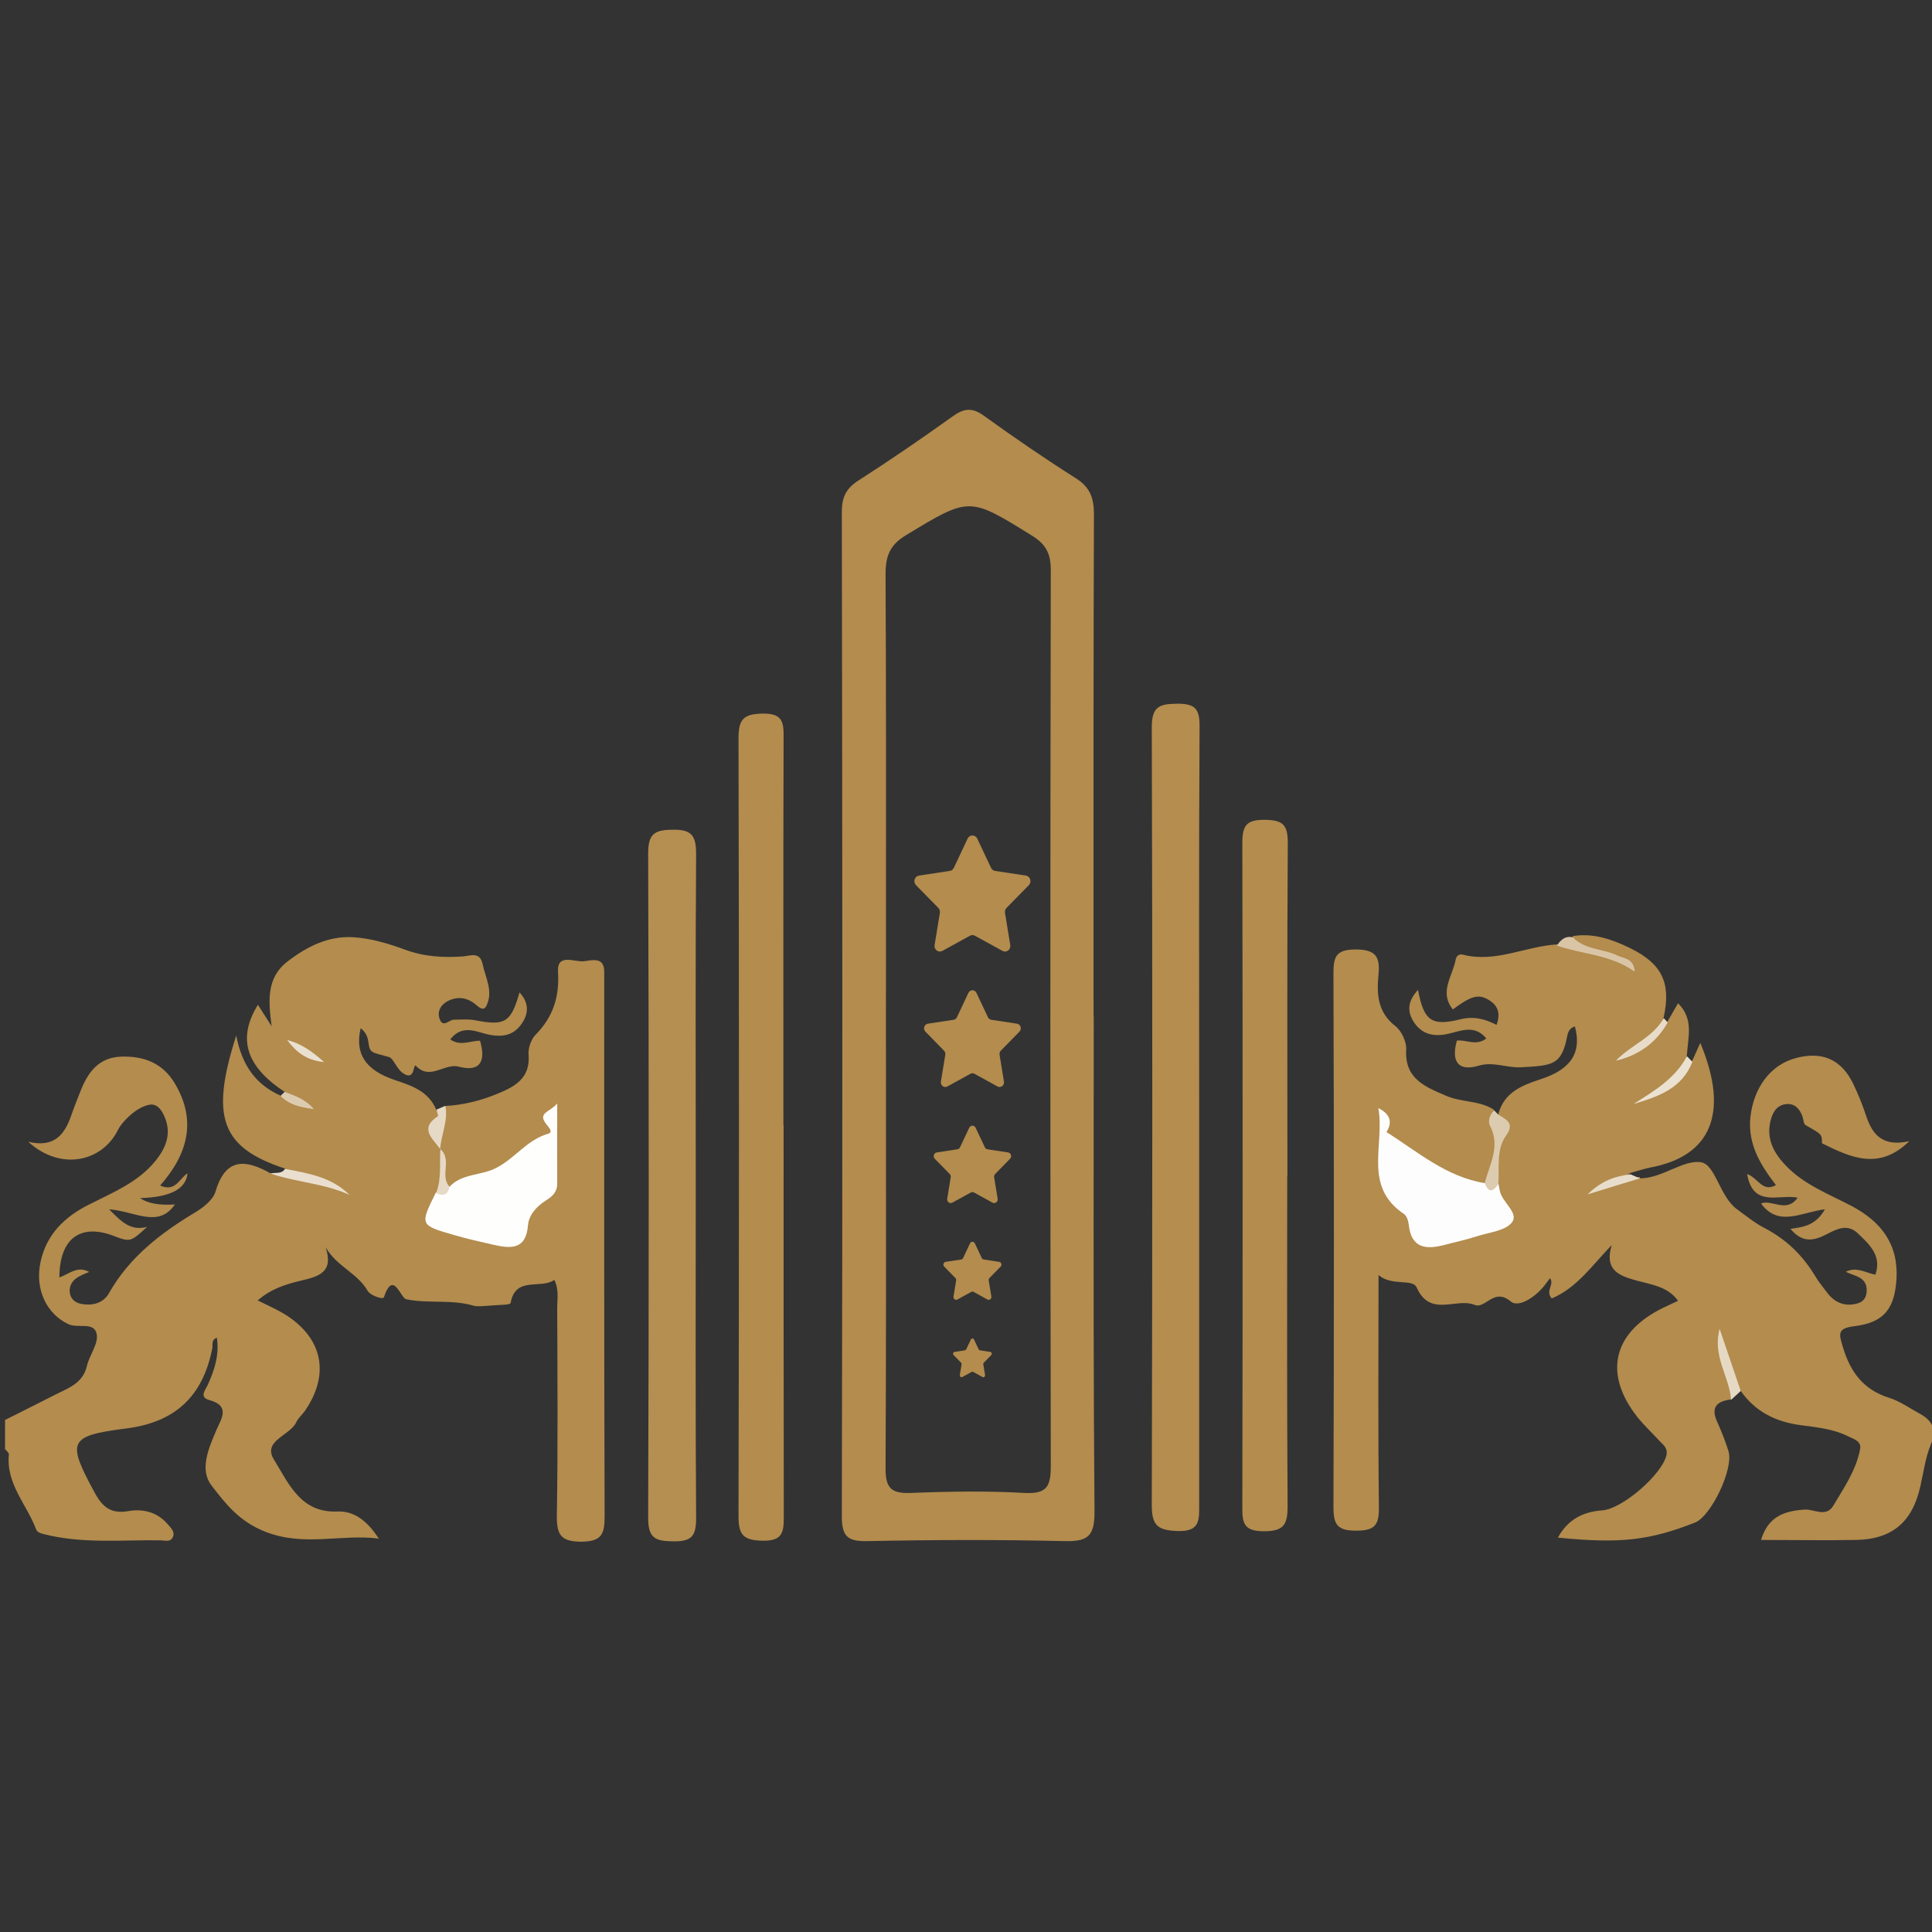 <svg width="99" height="99" viewBox="0 0 99 99" fill="none" xmlns="http://www.w3.org/2000/svg">
<rect x="0" y="0" width="99" height="99" fill="#333333" stroke="none"/>
<g clip-path="url(#clip0_1458_66)">
<path d="M14.584 55.949C12.611 54.65 12.145 53.222 13.216 51.487C13.464 51.874 13.692 52.231 13.92 52.588C13.761 51.358 13.622 50.129 14.723 49.276C15.714 48.513 16.825 47.938 18.133 48.027C19.026 48.087 19.918 48.354 20.721 48.652C21.742 49.029 22.694 49.078 23.725 49.009C24.092 48.979 24.588 48.751 24.726 49.386C24.875 50.099 25.291 50.803 24.925 51.537C24.766 51.864 24.508 51.577 24.33 51.438C23.894 51.101 23.428 51.051 22.942 51.299C22.565 51.497 22.387 51.854 22.535 52.231C22.704 52.677 23.011 52.261 23.249 52.251C23.616 52.251 23.993 52.211 24.35 52.281C25.877 52.578 26.184 52.399 26.62 50.853C27.126 51.398 27.106 51.973 26.68 52.528C26.293 53.044 25.767 53.143 25.133 53.034C24.459 52.915 23.725 52.429 23.071 53.262C23.596 53.629 24.102 53.322 24.598 53.331C24.895 54.333 24.647 54.957 23.517 54.66C22.763 54.462 22.049 55.384 21.316 54.62C21.157 54.452 21.296 55.413 20.671 55.007C20.305 54.769 20.176 54.234 19.928 54.164C19.016 53.906 18.956 53.976 18.877 53.401C18.837 53.084 18.708 52.865 18.48 52.687C18.183 53.996 18.708 54.828 20.235 55.344C21.118 55.641 21.96 55.919 22.357 56.871C22.565 57.069 22.793 57.337 22.585 57.594C22.119 58.16 22.416 58.626 22.664 59.121C22.664 59.795 22.704 60.47 22.634 61.144C22.585 61.431 22.446 61.679 22.297 61.927C22.04 62.363 22.198 62.621 22.644 62.76C23.626 63.067 24.617 63.335 25.639 63.484C25.926 63.523 26.352 63.543 26.432 63.295C26.898 61.977 28.474 61.193 28.196 59.518C28.097 58.913 28.256 58.308 28.375 57.714C28.375 57.545 28.107 57.714 28.276 57.694C28.345 57.694 28.345 57.723 28.345 57.783C28.365 57.961 28.335 58.13 28.206 58.239C26.62 59.528 25.034 60.797 22.863 60.906C22.406 60.271 22.952 59.468 22.525 58.834C22.198 58.051 22.783 57.396 22.823 56.672C23.735 56.623 24.617 56.405 25.46 56.058C26.362 55.691 27.185 55.265 27.086 54.045C27.056 53.708 27.215 53.252 27.453 53.014C28.345 52.102 28.672 51.081 28.593 49.802C28.534 48.83 29.436 49.306 29.912 49.257C30.338 49.207 30.992 48.999 30.962 49.851C30.962 50.06 30.962 50.268 30.962 50.466C30.962 59.548 30.953 68.629 30.982 77.711C30.982 78.623 30.824 78.99 29.793 79C28.702 79 28.524 78.613 28.534 77.641C28.593 74.092 28.563 70.543 28.553 66.993C28.553 66.547 28.652 66.081 28.405 65.585C27.701 66.081 26.412 65.367 26.164 66.775C26.154 66.835 25.866 66.864 25.708 66.864C25.222 66.884 24.479 66.974 24.29 66.914C23.14 66.567 21.96 66.815 20.82 66.577C20.513 66.517 20.156 65.04 19.67 66.478C19.63 66.607 18.976 66.389 18.837 66.141C18.312 65.229 17.241 64.891 16.686 63.91C17.112 65.199 16.339 65.407 15.417 65.625C14.663 65.804 13.9 66.032 13.206 66.636C13.702 66.884 14.158 67.083 14.584 67.34C16.537 68.55 16.924 70.404 15.625 72.297C15.486 72.496 15.278 72.664 15.179 72.882C14.852 73.576 13.434 73.824 14.039 74.796C14.782 75.986 15.387 77.532 17.281 77.453C18.223 77.413 18.867 78.018 19.412 78.841C17.479 78.593 15.585 79.277 13.583 78.484C12.264 77.969 11.55 77.046 10.836 76.115C10.212 75.302 10.688 74.221 11.084 73.289C11.312 72.744 11.848 72.05 10.727 71.742C10.192 71.594 10.519 71.237 10.648 70.959C10.995 70.196 11.243 69.422 11.114 68.55C10.807 68.649 10.916 68.927 10.876 69.105C10.39 71.544 8.992 72.882 6.454 73.2C3.49 73.576 3.43 73.864 4.848 76.481C5.255 77.235 5.691 77.582 6.573 77.433C7.317 77.304 8.06 77.473 8.596 78.107C8.754 78.296 8.973 78.484 8.863 78.752C8.744 79.049 8.437 78.93 8.209 78.93C6.206 78.9 4.194 79.119 2.211 78.603C2.032 78.553 1.904 78.504 1.854 78.375C1.378 77.096 0.297 76.035 0.456 74.528C0.456 74.439 0.327 74.34 0.258 74.251C0.258 73.755 0.258 73.259 0.258 72.763C1.14 72.317 2.023 71.881 2.895 71.435C3.549 71.108 4.253 70.86 4.452 69.997C4.58 69.442 5.046 68.867 4.957 68.371C4.838 67.707 4.005 68.084 3.51 67.856C2.399 67.34 1.765 66.071 2.082 64.644C2.389 63.246 3.311 62.353 4.551 61.729C5.76 61.114 7.039 60.608 7.941 59.518C8.536 58.794 8.824 58.031 8.388 57.129C8.239 56.811 8.001 56.534 7.634 56.613C6.91 56.762 6.206 57.565 6.058 57.872C5.255 59.538 3.113 60.024 1.448 58.507C2.816 58.834 3.331 58.1 3.668 57.109C3.817 56.682 3.986 56.256 4.154 55.84C4.531 54.908 5.086 54.184 6.206 54.144C7.366 54.105 8.328 54.471 8.943 55.493C10.093 57.396 9.637 59.121 8.209 60.747C8.982 61.104 9.191 60.39 9.607 60.123C9.534 60.929 8.725 61.352 7.178 61.392C7.561 61.663 8.156 61.772 8.963 61.719C8.11 62.958 6.92 62.066 5.592 61.967C6.266 62.661 6.722 63.077 7.535 62.869C6.692 63.652 6.672 63.652 5.81 63.325C4.114 62.681 3.044 63.474 3.044 65.457C3.539 65.288 3.966 64.842 4.571 65.179C4.105 65.367 3.589 65.546 3.569 66.131C3.569 66.488 3.787 66.746 4.164 66.815C4.749 66.924 5.294 66.775 5.582 66.27C6.633 64.406 8.249 63.176 10.033 62.106C10.44 61.858 10.926 61.471 11.045 61.055C11.56 59.3 12.591 59.409 13.86 60.123C15.06 60.222 16.25 60.331 17.34 60.926C16.517 60.341 15.417 60.499 14.614 59.885C11.362 58.814 10.747 57.297 12.105 53.064C12.413 54.67 13.176 55.612 14.386 56.147C14.703 56.286 15.06 56.316 15.209 56.405C15.07 56.355 14.792 56.206 14.594 55.939L14.584 55.949Z" fill="#B38C4E"/>
<path d="M84.034 60.381C85.184 60.381 86.254 59.409 87.167 59.558C87.91 59.677 88.118 61.322 89.011 61.967C89.477 62.304 89.933 62.681 90.438 62.938C91.539 63.514 92.372 64.326 93.006 65.377C93.195 65.695 93.432 65.982 93.66 66.28C94.057 66.785 94.582 66.964 95.197 66.785C95.504 66.696 95.653 66.458 95.653 66.131C95.663 65.427 95.039 65.397 94.582 65.169C95.138 64.892 95.584 65.219 96.099 65.318C96.436 64.336 95.792 63.771 95.207 63.206C94.682 62.7 94.156 62.958 93.621 63.236C93.006 63.553 92.391 63.751 91.747 62.968C92.421 62.879 93.046 62.79 93.512 61.967C92.312 62.116 91.132 62.899 90.24 61.669C90.795 61.441 91.549 62.185 92.114 61.372C91.172 61.174 89.834 61.917 89.526 60.163C90.091 60.351 90.299 61.114 91.003 60.728C90.23 59.716 89.546 58.646 89.695 57.238C89.863 55.741 90.716 54.561 92.034 54.214C93.393 53.857 94.374 54.293 94.979 55.572C95.227 56.088 95.445 56.633 95.624 57.178C95.941 58.12 96.446 58.784 97.834 58.477C96.268 60.014 94.801 59.29 93.363 58.586C93.363 58.12 93.363 58.13 92.52 57.654C92.421 57.595 92.411 57.357 92.362 57.208C92.223 56.831 91.985 56.544 91.549 56.574C91.063 56.613 90.845 56.98 90.736 57.396C90.488 58.338 90.885 59.082 91.519 59.736C92.461 60.718 93.71 61.184 94.88 61.798C96.397 62.601 97.289 63.761 97.18 65.556C97.081 67.043 96.555 67.767 95.039 67.955C94.117 68.064 94.236 68.362 94.434 69.026C94.811 70.295 95.475 71.207 96.793 71.623C97.339 71.792 97.825 72.139 98.33 72.417C99.004 72.773 99.272 73.23 98.935 74.033C98.657 74.707 98.568 75.45 98.4 76.174C97.993 77.998 96.952 78.881 95.088 78.91C93.522 78.94 91.955 78.91 90.24 78.91C90.607 77.691 91.45 77.423 92.481 77.354C92.966 77.324 93.571 77.78 93.948 77.146C94.493 76.224 95.118 75.331 95.316 74.251C95.395 73.834 94.969 73.735 94.692 73.596C93.938 73.22 93.105 73.14 92.292 73.031C90.993 72.863 89.933 72.337 89.179 71.247C88.356 70.543 88.327 69.502 88.188 68.619C87.999 69.67 89.05 70.553 88.693 71.713C87.96 71.802 87.652 72.119 87.999 72.873C88.218 73.358 88.416 73.864 88.574 74.37C88.842 75.272 87.682 77.691 86.859 78.018C84.519 78.94 83.003 79.109 79.83 78.791C80.346 77.85 81.129 77.463 82.11 77.394C83.151 77.314 85.174 75.54 85.392 74.568C85.471 74.201 85.233 74.043 85.045 73.844C84.599 73.358 84.103 72.912 83.726 72.377C82.239 70.315 82.705 68.371 84.956 67.152C85.283 66.974 85.62 66.835 85.987 66.656C85.471 65.933 84.648 65.834 83.925 65.635C82.963 65.377 82.2 65.1 82.586 63.801C81.575 64.852 80.802 65.992 79.513 66.537C79.166 66.131 79.671 65.834 79.424 65.496C79.364 65.586 79.305 65.655 79.245 65.734C78.789 66.399 77.847 67.043 77.421 66.696C76.548 65.952 76.122 67.093 75.567 66.865C74.615 66.478 73.287 67.529 72.593 65.972C72.384 65.506 71.333 65.923 70.639 65.338C70.639 69.432 70.61 73.339 70.659 77.245C70.669 78.167 70.431 78.435 69.489 78.435C68.547 78.435 68.329 78.147 68.329 77.235C68.359 68.114 68.359 59.002 68.329 49.881C68.329 49.019 68.458 48.662 69.45 48.652C70.481 48.652 70.729 49.009 70.639 49.931C70.54 50.922 70.58 51.864 71.502 52.578C71.819 52.826 72.077 53.381 72.057 53.778C71.968 55.294 73.039 55.691 74.119 56.157C74.903 56.494 75.805 56.385 76.548 56.861C76.836 58.17 76.885 59.459 76.191 60.668C73.99 60.648 71.056 58.943 70.907 57.674C70.322 59.845 71.661 61.451 72.721 63.147C72.86 63.375 73.108 63.464 73.366 63.454C74.536 63.414 75.626 63.028 76.697 62.601C77.044 62.463 77.014 62.165 76.876 61.868C76.687 61.461 76.479 61.045 76.538 60.569C76.33 59.389 77.183 58.279 76.776 57.089C77.074 55.989 77.956 55.622 78.938 55.304C80.514 54.799 81.059 53.926 80.702 52.598C80.435 52.667 80.346 52.885 80.306 53.103C80.018 54.591 79.552 54.6 77.936 54.69C77.203 54.729 76.519 54.382 75.765 54.61C74.694 54.928 74.357 54.363 74.655 53.322C75.131 53.262 75.646 53.619 76.162 53.212C75.527 52.449 74.793 52.865 74.119 52.994C73.386 53.133 72.811 52.965 72.414 52.32C72.077 51.765 72.176 51.249 72.662 50.724C72.959 52.31 73.356 52.598 74.833 52.231C75.507 52.062 76.102 52.211 76.687 52.519C76.935 51.834 76.687 51.448 76.201 51.19C75.716 50.932 75.329 51.071 74.447 51.725C73.723 50.823 74.447 50.01 74.595 49.157C74.635 48.959 74.803 48.87 74.962 48.92C76.638 49.346 78.164 48.493 79.78 48.394C81.129 48.374 82.338 48.821 83.528 49.405C82.804 48.959 81.991 48.751 81.178 48.543C80.851 48.464 80.504 48.454 80.593 47.968C81.644 47.799 82.596 48.127 83.528 48.583C85.154 49.376 85.64 50.357 85.253 52.122C84.975 53.093 84.202 53.54 83.369 53.926C83.221 54.006 83.459 54.145 83.35 54.016C84.162 53.599 84.807 52.965 85.451 52.34C85.61 52.062 85.779 51.775 85.987 51.408C86.81 52.221 86.492 53.163 86.443 54.055C86.294 55.275 85.253 55.651 84.49 56.167C85.372 55.84 85.997 55.027 86.72 54.343C86.849 54.055 86.988 53.758 87.127 53.441C88.674 57.139 87.573 59.25 84.619 59.816C84.262 59.885 83.905 60.004 83.548 60.103C83.141 60.391 82.675 60.45 82.437 60.549C82.794 60.341 83.419 60.4 84.024 60.311L84.034 60.381Z" fill="#B38C4E"/>
<path d="M61.449 57.277C61.449 63.88 61.449 70.482 61.449 77.085C61.449 77.888 61.499 78.493 60.339 78.454C59.327 78.414 59.02 78.176 59.02 77.135C59.05 63.85 59.06 50.565 59.02 37.269C59.02 36.228 59.387 36.07 60.289 36.06C61.201 36.05 61.479 36.278 61.469 37.22C61.429 43.902 61.449 50.594 61.449 57.277V57.277Z" fill="#B48D4F"/>
<path d="M40.153 57.635C40.153 64.317 40.153 71.009 40.163 77.691C40.163 78.494 40.123 78.97 39.072 78.95C38.081 78.93 37.843 78.643 37.843 77.691C37.873 64.406 37.873 51.111 37.843 37.826C37.843 36.864 38.091 36.586 39.072 36.566C40.123 36.547 40.163 37.023 40.153 37.826C40.133 44.429 40.143 51.032 40.143 57.635H40.153Z" fill="#B38C4E"/>
<path d="M35.652 60.739C35.652 66.429 35.632 72.12 35.671 77.811C35.671 78.753 35.404 78.991 34.492 78.981C33.589 78.971 33.213 78.832 33.213 77.781C33.252 66.439 33.252 55.097 33.213 43.755C33.213 42.764 33.49 42.526 34.452 42.516C35.473 42.496 35.671 42.843 35.671 43.785C35.632 49.436 35.652 55.087 35.652 60.739V60.739Z" fill="#B58E51"/>
<path d="M65.96 60.252C65.96 65.903 65.94 71.544 65.98 77.195C65.98 78.137 65.772 78.465 64.76 78.465C63.739 78.465 63.65 78.048 63.66 77.215C63.68 65.883 63.68 54.541 63.66 43.209C63.66 42.307 63.858 42 64.81 42.01C65.722 42.019 65.99 42.248 65.99 43.189C65.95 48.88 65.97 54.571 65.97 60.252H65.96Z" fill="#B38C4E"/>
<path d="M76.796 57.128C77.203 57.376 77.619 57.565 77.183 58.179C76.648 58.923 76.846 59.825 76.777 60.668C76.658 60.836 76.717 61.193 76.39 61.144C76.152 61.104 75.993 60.916 76.083 60.628C76.32 59.666 76.905 58.745 76.35 57.684C76.231 57.456 76.33 57.118 76.568 56.9C76.648 56.98 76.727 57.059 76.796 57.138V57.128Z" fill="#DCCBAF"/>
<path d="M80.593 48.027C81.218 48.681 82.15 48.602 82.893 48.969C83.231 49.128 83.716 49.098 83.766 49.792C82.517 48.9 81.079 48.91 79.78 48.453C79.969 48.166 80.197 47.948 80.583 48.027H80.593Z" fill="#D9C5A6"/>
<path d="M14.604 59.895C15.794 60.123 16.993 60.311 17.915 61.233C16.627 60.638 15.189 60.589 13.86 60.133C14.108 60.063 14.425 60.182 14.604 59.895Z" fill="#EADFCE"/>
<path d="M86.721 54.413C86.186 55.791 84.956 56.197 83.697 56.574C84.758 55.91 85.829 55.275 86.443 54.125C86.532 54.224 86.632 54.313 86.721 54.413Z" fill="#EBE1D1"/>
<path d="M88.703 71.743C88.634 70.553 87.732 69.512 88.118 68.094C88.505 69.244 88.852 70.266 89.199 71.277C89.031 71.425 88.872 71.584 88.703 71.733V71.743Z" fill="#E6D9C4"/>
<path d="M85.452 52.4C84.867 53.441 83.965 54.076 82.805 54.353C83.558 53.55 84.689 53.184 85.254 52.172C85.323 52.242 85.393 52.321 85.452 52.391V52.4Z" fill="#E8DCC9"/>
<path d="M22.823 56.663C22.972 57.436 22.605 58.14 22.555 58.883C22.189 58.348 21.455 57.842 22.436 57.198C22.476 57.178 22.387 56.98 22.367 56.861C22.516 56.791 22.674 56.732 22.823 56.663V56.663Z" fill="#E6D9C5"/>
<path d="M84.034 60.381C83.241 60.618 82.447 60.866 81.347 61.203C82.14 60.44 82.824 60.272 83.548 60.172C83.707 60.242 83.865 60.311 84.024 60.381H84.034Z" fill="#E8DDCA"/>
<path d="M14.584 55.949C15.1 56.148 15.635 56.306 16.081 56.832C15.387 56.742 14.822 56.614 14.376 56.157L14.584 55.949Z" fill="#DDCBB0"/>
<path d="M23.031 60.817C23.666 60.123 24.637 60.252 25.41 59.855C26.382 59.37 26.997 58.408 28.077 58.1C28.365 58.021 28.127 57.773 28.008 57.625C27.522 57.01 28.147 57.02 28.553 56.544C28.553 58.12 28.543 59.379 28.553 60.648C28.553 61.095 28.305 61.303 27.978 61.511C27.512 61.809 27.106 62.235 27.056 62.78C26.957 64.029 26.204 63.99 25.311 63.791C24.627 63.633 23.943 63.484 23.269 63.286C21.504 62.78 21.514 62.77 22.327 61.124C22.545 60.986 22.823 60.995 23.011 60.807L23.031 60.817Z" fill="#FEFEFD"/>
<path d="M14.713 53.292C15.417 53.471 15.962 53.847 16.607 54.422C15.655 54.333 15.149 53.867 14.713 53.292Z" fill="#EAE0D0"/>
<path d="M23.031 60.818C22.951 61.244 22.704 61.303 22.347 61.135C22.634 60.401 22.515 59.638 22.565 58.884C23.189 59.42 22.515 60.262 23.041 60.818H23.031Z" fill="#E6D9C5"/>
<path d="M76.083 60.618C76.281 61.173 76.529 61.054 76.787 60.658C76.806 60.777 76.826 60.906 76.856 61.025C76.975 61.619 77.837 62.145 77.481 62.631C77.153 63.067 76.32 63.146 75.696 63.344C75.151 63.523 74.585 63.642 74.03 63.791C73.079 64.038 72.315 63.979 72.186 62.75C72.166 62.551 72.077 62.294 71.938 62.204C69.827 60.787 70.967 58.665 70.63 56.781C71.231 57.085 71.37 57.495 71.046 58.011C72.652 59.022 74.129 60.321 76.102 60.628L76.083 60.618Z" fill="#FEFDFD"/>
<path fill-rule="evenodd" clip-rule="evenodd" d="M56.042 57.937C56.044 55.986 56.046 54.034 56.046 52.083L56.036 52.092C56.036 50.375 56.035 48.658 56.035 46.941C56.033 40.075 56.032 33.213 56.056 26.345C56.056 25.522 55.857 24.967 55.134 24.511C53.527 23.49 51.961 22.419 50.424 21.308C49.81 20.862 49.383 20.922 48.798 21.348C47.222 22.478 45.616 23.579 43.99 24.62C43.355 25.026 43.137 25.482 43.137 26.226C43.167 43.388 43.177 60.549 43.137 77.711C43.137 78.792 43.494 78.99 44.476 78.97C47.827 78.901 51.168 78.891 54.509 78.97C55.709 79 56.095 78.762 56.085 77.453C56.032 70.948 56.037 64.443 56.042 57.937ZM45.4 46.487C45.399 48.385 45.398 50.283 45.398 52.182V52.192C45.398 54.111 45.399 56.029 45.4 57.947C45.404 63.703 45.407 69.458 45.378 75.213C45.368 76.254 45.665 76.542 46.687 76.502C48.63 76.423 50.573 76.393 52.506 76.502C53.646 76.562 53.845 76.165 53.845 75.114C53.815 59.806 53.815 44.509 53.845 29.201C53.845 28.348 53.577 27.872 52.863 27.436C51.26 26.442 50.465 25.946 49.667 25.943C48.866 25.94 48.063 26.433 46.439 27.416C45.606 27.912 45.378 28.487 45.378 29.409C45.407 35.105 45.404 40.794 45.4 46.487Z" fill="#B38C4E"/>
<path d="M50.076 42.971L50.783 44.47C50.802 44.512 50.831 44.548 50.867 44.575C50.903 44.603 50.945 44.62 50.989 44.627L52.569 44.867C52.62 44.875 52.667 44.898 52.706 44.932C52.745 44.967 52.775 45.012 52.79 45.063C52.806 45.114 52.808 45.168 52.796 45.22C52.783 45.272 52.758 45.319 52.721 45.357L51.577 46.523C51.513 46.59 51.483 46.684 51.498 46.777L51.768 48.425C51.777 48.478 51.771 48.532 51.752 48.581C51.733 48.631 51.701 48.674 51.659 48.705C51.618 48.737 51.569 48.755 51.518 48.759C51.467 48.763 51.416 48.752 51.371 48.727L49.957 47.949C49.918 47.928 49.874 47.916 49.83 47.916C49.785 47.916 49.741 47.928 49.702 47.949L48.288 48.727C48.243 48.752 48.192 48.763 48.141 48.759C48.09 48.755 48.041 48.737 48 48.705C47.958 48.674 47.926 48.631 47.907 48.581C47.888 48.532 47.882 48.478 47.891 48.425L48.161 46.777C48.168 46.732 48.165 46.684 48.151 46.64C48.137 46.596 48.114 46.556 48.082 46.523L46.938 45.357C46.901 45.319 46.876 45.272 46.863 45.22C46.851 45.168 46.853 45.114 46.869 45.063C46.884 45.012 46.913 44.967 46.953 44.932C46.992 44.898 47.039 44.875 47.09 44.867L48.67 44.627C48.714 44.62 48.756 44.603 48.792 44.575C48.828 44.548 48.857 44.512 48.877 44.47L49.583 42.971C49.685 42.758 49.975 42.758 50.076 42.971Z" fill="#B38C4E"/>
<path d="M50.035 50.876L50.624 52.125C50.64 52.16 50.664 52.19 50.694 52.213C50.724 52.236 50.759 52.251 50.796 52.256L52.112 52.456C52.155 52.463 52.194 52.481 52.227 52.51C52.259 52.539 52.284 52.577 52.297 52.619C52.31 52.662 52.312 52.707 52.301 52.75C52.291 52.794 52.27 52.833 52.239 52.864L51.286 53.837C51.232 53.892 51.208 53.971 51.22 54.048L51.445 55.421C51.452 55.465 51.448 55.51 51.431 55.551C51.416 55.593 51.389 55.629 51.354 55.655C51.32 55.681 51.279 55.697 51.236 55.7C51.194 55.703 51.151 55.694 51.114 55.673L49.936 55.025C49.903 55.007 49.866 54.997 49.829 54.997C49.792 54.997 49.756 55.007 49.723 55.025L48.545 55.673C48.507 55.694 48.465 55.703 48.422 55.7C48.38 55.697 48.339 55.681 48.305 55.655C48.27 55.629 48.243 55.593 48.227 55.551C48.211 55.51 48.206 55.465 48.214 55.421L48.439 54.048C48.445 54.01 48.442 53.971 48.431 53.934C48.419 53.897 48.399 53.864 48.373 53.837L47.42 52.864C47.389 52.833 47.368 52.794 47.358 52.75C47.347 52.707 47.349 52.662 47.362 52.619C47.375 52.577 47.399 52.539 47.432 52.51C47.465 52.481 47.504 52.463 47.546 52.456L48.863 52.256C48.9 52.251 48.935 52.236 48.965 52.213C48.995 52.19 49.019 52.16 49.035 52.125L49.624 50.876C49.709 50.699 49.951 50.699 50.035 50.876Z" fill="#B38C4E"/>
<path d="M49.993 57.789L50.465 58.788C50.478 58.816 50.497 58.84 50.521 58.858C50.545 58.877 50.573 58.889 50.602 58.893L51.656 59.053C51.69 59.058 51.721 59.073 51.747 59.096C51.773 59.119 51.793 59.15 51.803 59.184C51.814 59.217 51.815 59.254 51.807 59.288C51.799 59.323 51.781 59.355 51.757 59.38L50.995 60.157C50.951 60.201 50.932 60.265 50.942 60.327L51.122 61.425C51.128 61.46 51.124 61.496 51.111 61.529C51.098 61.562 51.077 61.591 51.049 61.612C51.022 61.633 50.989 61.645 50.955 61.648C50.921 61.65 50.887 61.643 50.857 61.626L49.914 61.108C49.888 61.093 49.859 61.086 49.829 61.086C49.8 61.086 49.77 61.093 49.744 61.108L48.802 61.626C48.772 61.643 48.738 61.65 48.704 61.648C48.67 61.645 48.637 61.633 48.609 61.612C48.582 61.591 48.56 61.562 48.548 61.529C48.535 61.496 48.531 61.46 48.537 61.425L48.717 60.327C48.722 60.296 48.72 60.265 48.71 60.235C48.701 60.206 48.685 60.179 48.664 60.157L47.902 59.38C47.877 59.355 47.86 59.323 47.852 59.288C47.844 59.254 47.845 59.217 47.855 59.184C47.866 59.15 47.885 59.119 47.911 59.096C47.937 59.073 47.969 59.058 48.003 59.053L49.056 58.893C49.086 58.889 49.114 58.877 49.138 58.858C49.161 58.84 49.181 58.816 49.194 58.788L49.665 57.789C49.733 57.647 49.926 57.647 49.993 57.789Z" fill="#B38C4E"/>
<path d="M49.953 63.712L50.306 64.461C50.316 64.482 50.33 64.5 50.348 64.514C50.366 64.527 50.387 64.536 50.409 64.54L51.199 64.66C51.225 64.664 51.248 64.675 51.268 64.692C51.287 64.709 51.302 64.732 51.31 64.757C51.318 64.783 51.319 64.81 51.313 64.836C51.306 64.862 51.294 64.886 51.275 64.904L50.703 65.488C50.671 65.521 50.656 65.568 50.664 65.615L50.799 66.439C50.803 66.465 50.8 66.492 50.791 66.517C50.781 66.542 50.765 66.563 50.744 66.579C50.724 66.594 50.699 66.604 50.674 66.606C50.648 66.608 50.623 66.602 50.6 66.59L49.893 66.201C49.873 66.19 49.852 66.184 49.829 66.184C49.807 66.184 49.785 66.19 49.766 66.201L49.059 66.59C49.036 66.602 49.011 66.608 48.985 66.606C48.96 66.604 48.935 66.594 48.914 66.579C48.894 66.563 48.878 66.542 48.868 66.517C48.858 66.492 48.856 66.465 48.86 66.439L48.995 65.615C48.999 65.592 48.997 65.568 48.99 65.546C48.983 65.524 48.971 65.504 48.956 65.488L48.384 64.904C48.365 64.886 48.352 64.862 48.346 64.836C48.34 64.81 48.341 64.783 48.349 64.757C48.357 64.732 48.371 64.709 48.391 64.692C48.41 64.675 48.434 64.664 48.46 64.66L49.25 64.54C49.272 64.536 49.293 64.527 49.311 64.514C49.329 64.5 49.343 64.482 49.353 64.461L49.706 63.712C49.757 63.605 49.902 63.605 49.953 63.712Z" fill="#B38C4E"/>
<path d="M49.911 68.642L50.147 69.141C50.154 69.155 50.163 69.167 50.175 69.176C50.187 69.185 50.201 69.191 50.216 69.194L50.742 69.274C50.759 69.276 50.775 69.284 50.788 69.295C50.801 69.307 50.811 69.322 50.816 69.339C50.822 69.356 50.822 69.374 50.818 69.391C50.814 69.409 50.805 69.424 50.793 69.437L50.412 69.826C50.39 69.848 50.381 69.879 50.386 69.91L50.476 70.46C50.478 70.477 50.477 70.495 50.47 70.512C50.464 70.528 50.453 70.543 50.439 70.553C50.425 70.564 50.409 70.57 50.392 70.571C50.375 70.572 50.358 70.569 50.343 70.56L49.872 70.301C49.859 70.294 49.844 70.29 49.829 70.29C49.815 70.29 49.8 70.294 49.787 70.301L49.316 70.56C49.3 70.569 49.283 70.572 49.267 70.571C49.249 70.57 49.233 70.564 49.219 70.553C49.206 70.543 49.195 70.528 49.188 70.512C49.182 70.495 49.18 70.477 49.183 70.46L49.273 69.91C49.276 69.895 49.274 69.879 49.27 69.865C49.265 69.85 49.257 69.837 49.247 69.826L48.865 69.437C48.853 69.424 48.845 69.409 48.841 69.391C48.837 69.374 48.837 69.356 48.842 69.339C48.848 69.322 48.857 69.307 48.87 69.295C48.883 69.284 48.899 69.276 48.916 69.274L49.443 69.194C49.458 69.191 49.471 69.185 49.483 69.176C49.495 69.167 49.505 69.155 49.512 69.141L49.747 68.642C49.781 68.571 49.878 68.571 49.911 68.642Z" fill="#B38C4E"/>
</g>
<defs>
<clipPath id="clip0_1458_66">
<rect width="99" height="99" fill="white"/>
</clipPath>
</defs>
</svg>
